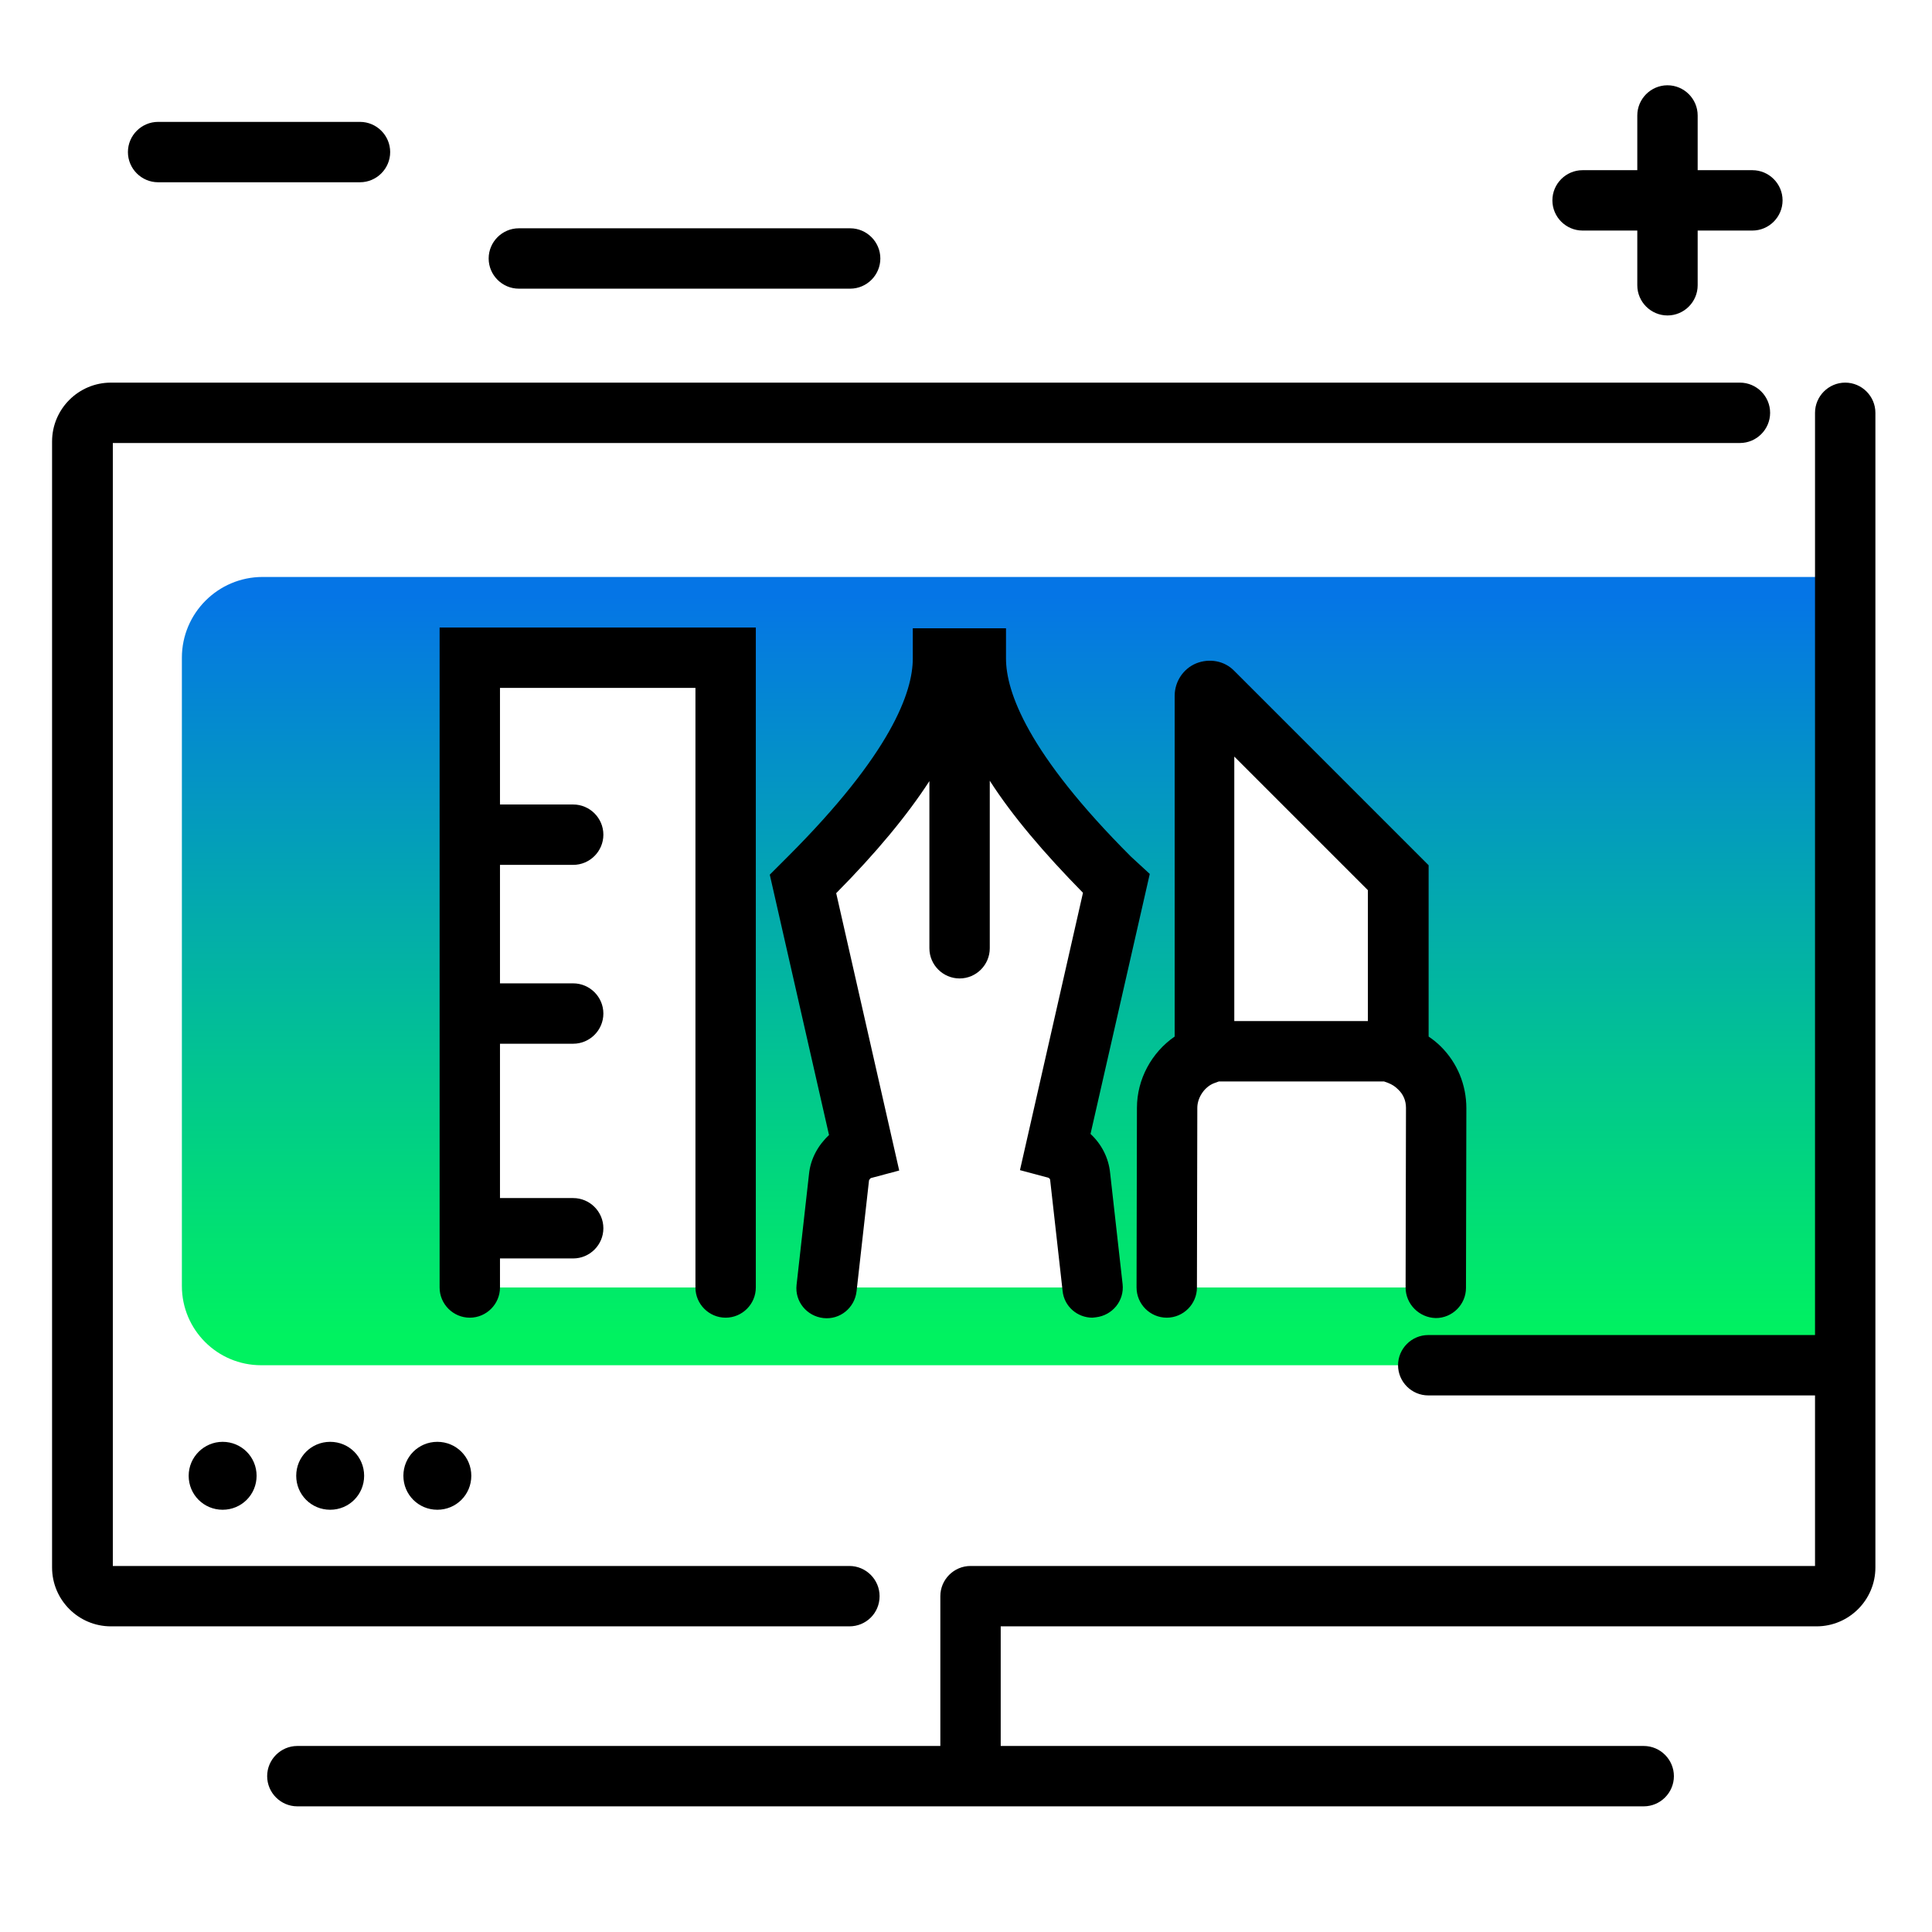 <svg version="1.1" id="Layer_1" xmlns="http://www.w3.org/2000/svg" xmlns:xlink="http://www.w3.org/1999/xlink" x="0px" y="0px" viewBox="0 0 512 512" enable-background="new 0 0 512 512" xml:space="preserve">
<path d="M103.4,40.3c0,4.4-3.6,8-8,8H41.9c-4.4,0-8-3.6-8-8s3.6-8,8-8h53.5C99.8,32.3,103.4,35.9,103.4,40.3z M225.3,60.5h-87.8
	c-4.4,0-8,3.6-8,8s3.6,8,8,8h87.8c4.4,0,8-3.6,8-8S229.7,60.5,225.3,60.5z M464.4,45.1h-14.5V30.6c0-4.4-3.6-8-8-8s-8,3.6-8,8v14.5
	h-14.5c-4.4,0-8,3.6-8,8s3.6,8,8,8h14.5v14.5c0,4.4,3.6,8,8,8s8-3.6,8-8V61.1h14.5c4.4,0,8-3.6,8-8S468.8,45.1,464.4,45.1z"></path>
<linearGradient id="SVGID_1_" gradientUnits="userSpaceOnUse" x1="265.87" y1="354.02" x2="265.87" y2="157.863" class="gradient-element">
	<stop offset="0" class="primary-color-gradient" style="stop-color: #00F260"></stop>
	<stop offset="1" class="secondary-color-gradient" style="stop-color: #0575E6"></stop>
</linearGradient>
<path fill="url(#SVGID_1_)" d="M69.6,152.9c-11.8,0-21.4,9.6-21.4,21.4v166.5c0,11.6,9.4,21,21,21h414.5V152.9H69.6z M192.3,341.2
	h-67.8V228.8v-54.5h67.8V341.2z M286.3,311.8l3.3,29.4h-70.3l3.3-29.4c0.4-3.5,3.1-6.5,6.4-7.4l-16-70.3l1.7-1.7
	c23.5-23.5,35.4-43.1,35.4-58.1l8.7,0c0,15.1,11.9,34.6,35.4,58.1l1.7,1.7l-16,70.3C283.3,305.3,285.9,308.2,286.3,311.8z
	 M380.5,341.2l-71.4,0l0.1-47.6c0-6.3,4.2-12.1,10-14.1v-95.1c0-1.2,1.4-1.8,2.2-0.9l49.2,49.2l0,46.9c2.1,0.7,4,1.9,5.6,3.5
	c2.8,2.8,4.4,6.6,4.4,10.6L380.5,341.2z"></path>
<path d="M304.7,231.6L289,300.5c2.9,2.7,4.8,6.3,5.2,10.4l3.3,29.4c0.5,4.4-2.7,8.3-7.1,8.8c-0.3,0-0.6,0.1-0.9,0.1
	c-4,0-7.5-3-7.9-7.1l-3.3-29.4c0-0.3-0.3-0.5-0.5-0.6l-7.5-2l16.7-73.5c-10.5-10.7-18.8-20.5-24.7-29.7v44.4c0,4.4-3.6,8-8,8
	s-8-3.6-8-8V207c-5.9,9.1-14.1,19-24.7,29.7l16.7,73.5l-7.5,2c-0.2,0.1-0.4,0.4-0.5,0.6l-3.3,29.4c-0.5,4.4-4.4,7.6-8.8,7.1
	c-4.4-0.5-7.6-4.4-7.1-8.8l3.3-29.4c0.4-4,2.4-7.6,5.3-10.3l-15.7-69l4.8-4.8c27.4-27.4,33.1-43.6,33.1-52.5l0-8l12.2,0
	c0.1,0,0.2,0,0.3,0l12.2,0l0,8c0,8.8,5.7,25.1,33.1,52.5L304.7,231.6z M192.3,349.2c4.4,0,8-3.6,8-8V166.3h-83.8v174.9
	c0,4.4,3.6,8,8,8s8-3.6,8-8v-7.7h19.4c4.4,0,8-3.6,8-8s-3.6-8-8-8h-19.4v-40.9h19.4c4.4,0,8-3.6,8-8s-3.6-8-8-8h-19.4v-31.4h19.4
	c4.4,0,8-3.6,8-8c0-4.4-3.6-8-8-8h-19.4v-30.9h51.8v158.9C184.3,345.6,187.9,349.2,192.3,349.2z M372.5,341.2l0.1-47.6
	c0-1.9-0.7-3.6-2.1-4.9c-0.8-0.8-1.6-1.3-2.6-1.7l-1.1-0.4h-43.8l-1.1,0.4c-2.6,0.9-4.6,3.8-4.6,6.6l-0.1,47.6c0,4.4-3.6,8-8,8
	c0,0,0,0,0,0c-4.4,0-8-3.6-8-8l0.1-47.6c0-7.6,3.9-14.7,10-18.9v-90.3c0-3.8,2.3-7.2,5.7-8.6c3.5-1.4,7.5-0.7,10.1,2l51.5,51.5v45.4
	c1.2,0.8,2.3,1.7,3.3,2.7c4.3,4.3,6.7,10.1,6.7,16.3l-0.1,47.6c0,4.4-3.6,8-8,8c0,0,0,0,0,0C376.1,349.2,372.5,345.6,372.5,341.2z
	 M362.5,235.9l-35.4-35.4v70.1h35.4V235.9z M489,101.4c-4.4,0-8,3.6-8,8v244.4H378.5c-4.4,0-8,3.6-8,8s3.6,8,8,8H481V415H257.2
	c-4.4,0-8,3.6-8,8c0,0.5,0,39.7,0,39.7H78.8c-4.4,0-8,3.6-8,8s3.6,8,8,8h356.8c4.4,0,8-3.6,8-8s-3.6-8-8-8H265.2V431h216.2
	c8.6,0,15.6-7,15.6-15.6v-306C497,105,493.4,101.4,489,101.4z M59,382.1c5,0,9,4,9,9s-4,9-9,9s-9-4-9-9S54.1,382.1,59,382.1z
	 M87.5,382.1c5,0,9,4,9,9s-4,9-9,9s-9-4-9-9S82.5,382.1,87.5,382.1z M124.9,391.1c0,5-4,9-9,9s-9-4-9-9s4-9,9-9
	S124.9,386.1,124.9,391.1z M233.1,423c0-4.4-3.6-8-8-8H29.9V117.4h431.2c4.4,0,8-3.6,8-8s-3.6-8-8-8H29.4c-8.6,0-15.6,7-15.6,15.6
	v298.4c0,8.6,7,15.6,15.6,15.6h195.7C229.5,431,233.1,427.5,233.1,423z"></path>
</svg>